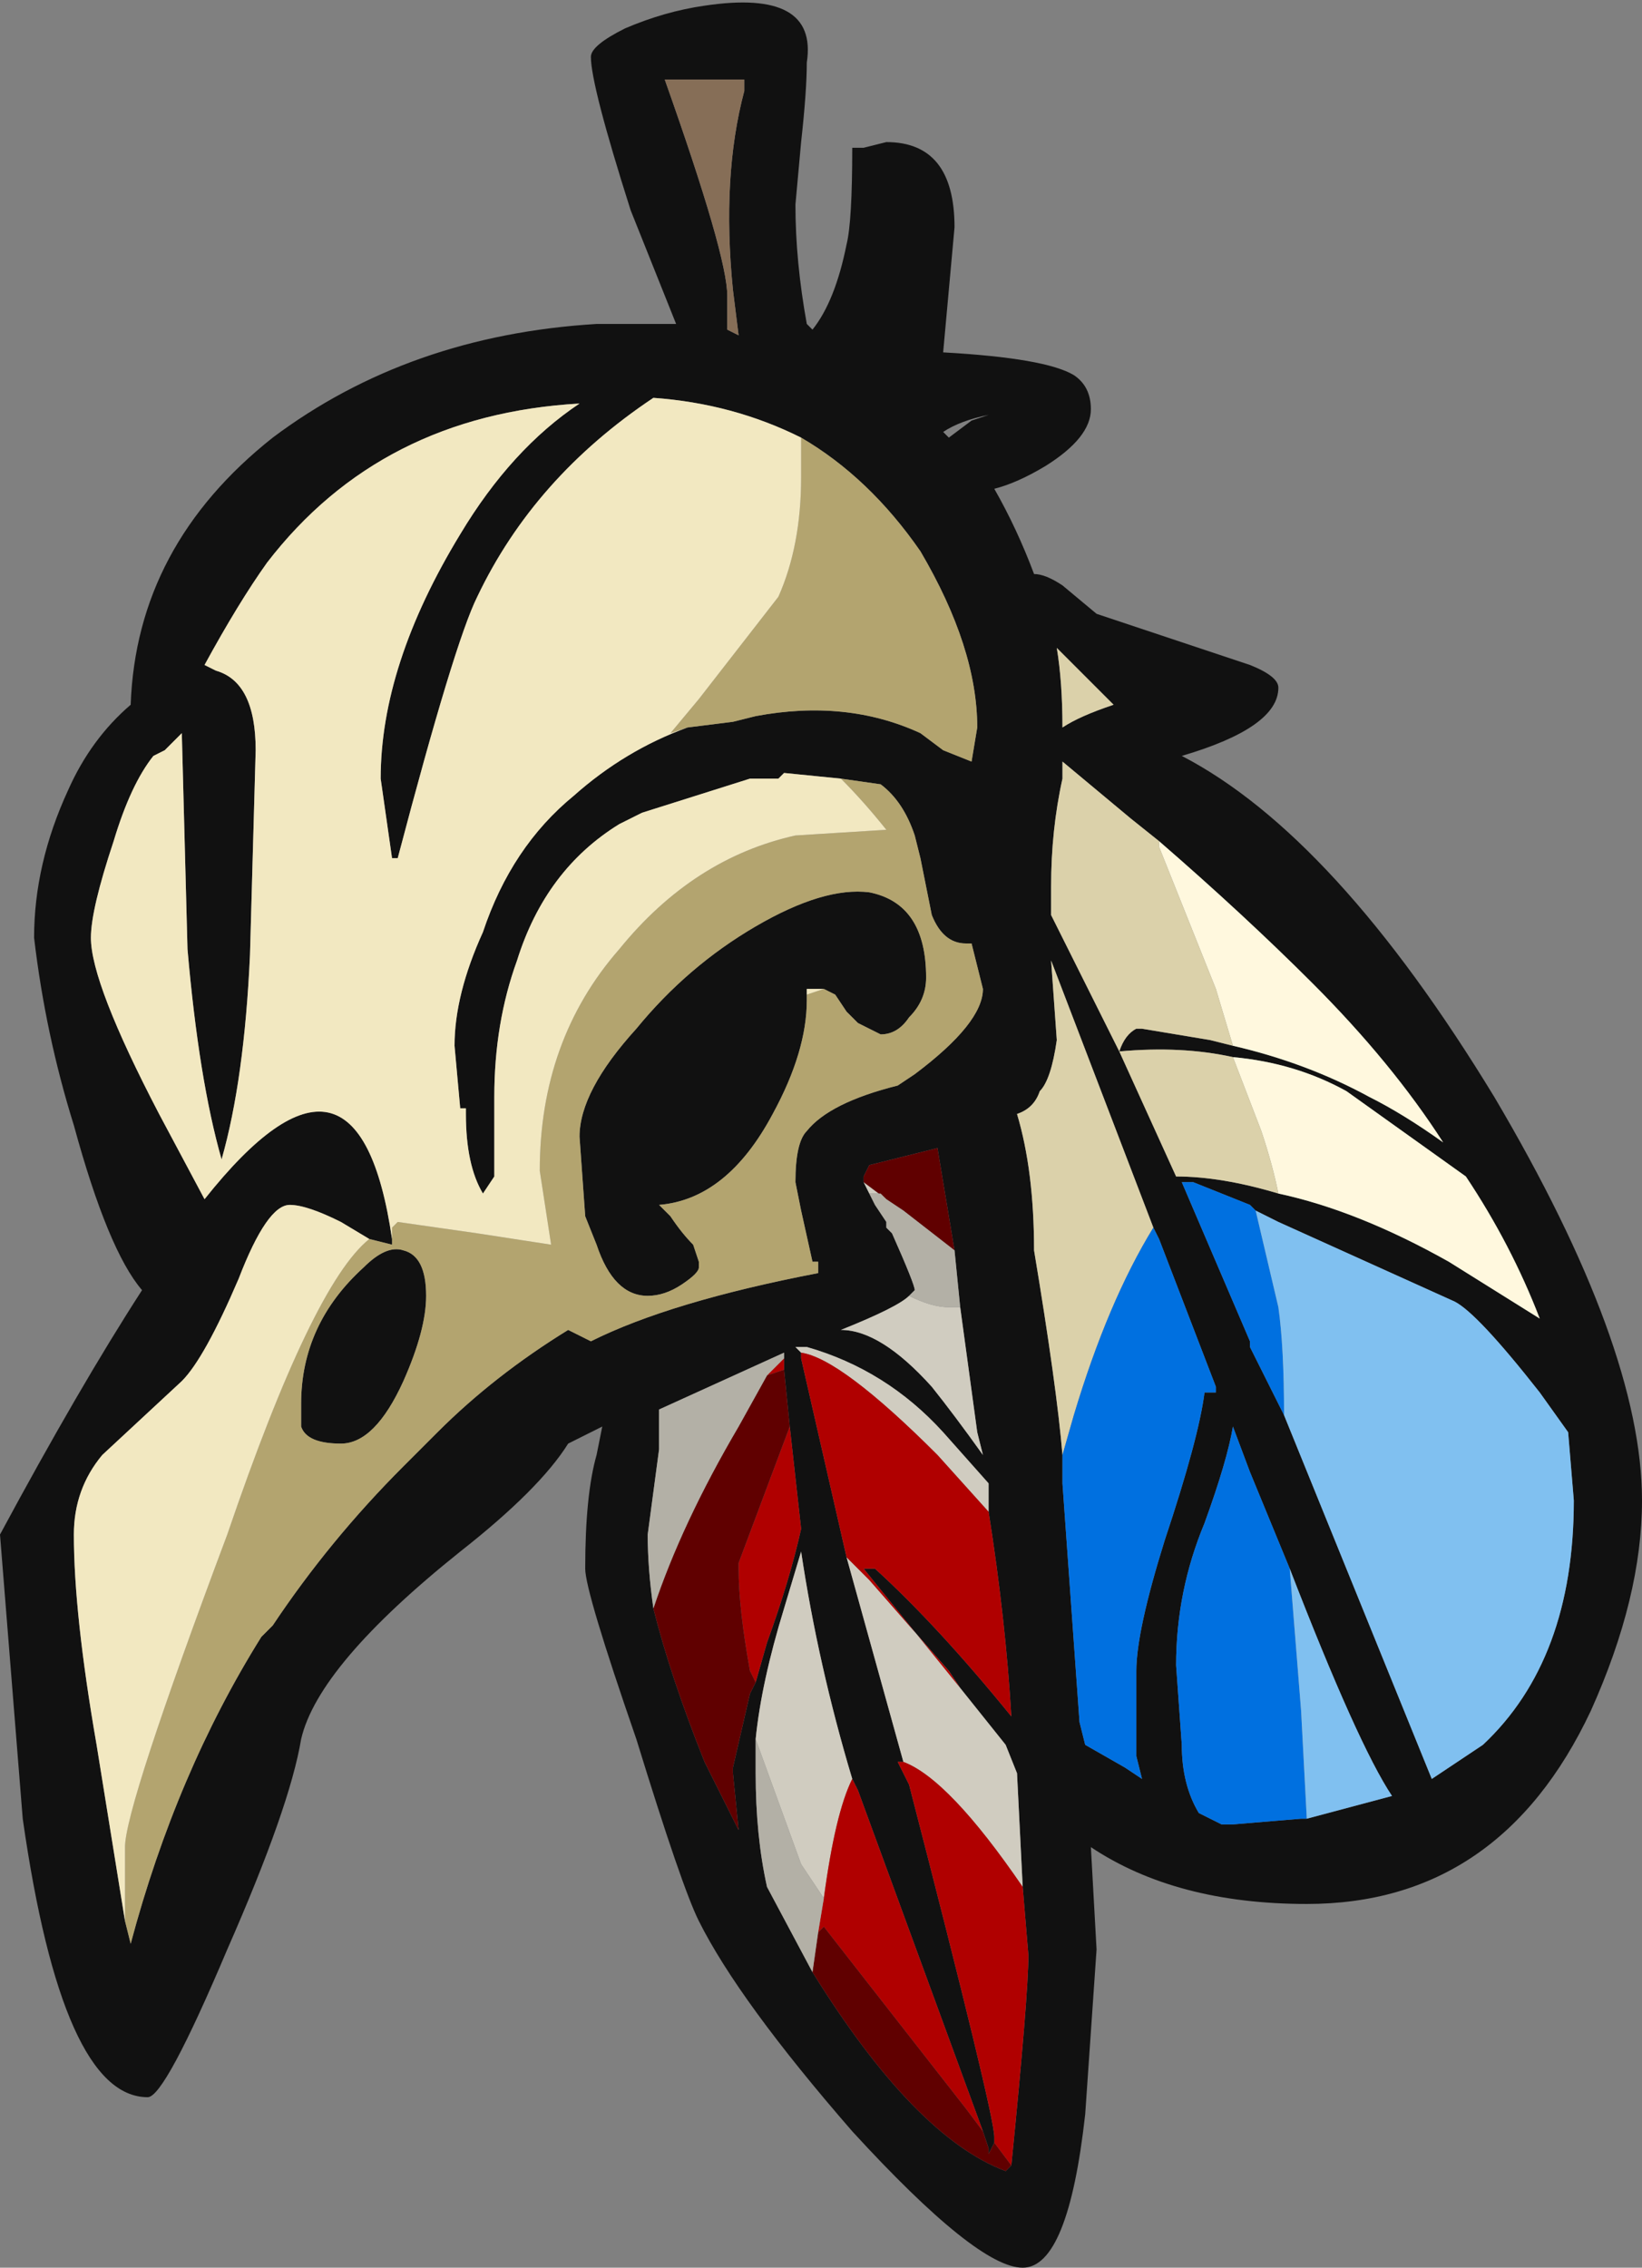 <?xml version="1.0" encoding="UTF-8" standalone="no"?>
<svg xmlns:ffdec="https://www.free-decompiler.com/flash" xmlns:xlink="http://www.w3.org/1999/xlink" ffdec:objectType="frame" height="139.65px" width="101.15px" xmlns="http://www.w3.org/2000/svg">
  <rect width="100%" height="100%" fill="#808080" stroke="none"/>
  <g transform="matrix(1.0, 0.0, 0.0, 1.0, 82.95, 50.75)">
    <use ffdec:characterId="1496" height="19.95" transform="matrix(7.0, 0.0, 0.0, 7.0, -82.95, -50.75)" width="14.45" xlink:href="#shape0"/>
  </g>
  <defs>
    <g id="shape0" transform="matrix(1.0, 0.0, 0.0, 1.0, 11.85, 7.25)">
      <path d="M-5.9 -4.4 L-6.3 -5.4 Q-6.65 -6.5 -6.65 -6.75 -6.65 -6.85 -6.35 -7.0 -6.0 -7.15 -5.65 -7.2 -4.65 -7.35 -4.75 -6.7 -4.75 -6.45 -4.8 -6.0 L-4.85 -5.45 Q-4.85 -4.95 -4.75 -4.4 L-4.7 -4.35 Q-4.5 -4.6 -4.4 -5.1 -4.35 -5.3 -4.35 -5.95 L-4.25 -5.95 -4.05 -6.0 Q-3.45 -6.0 -3.45 -5.25 L-3.55 -4.15 Q-2.65 -4.1 -2.4 -3.95 -2.25 -3.85 -2.25 -3.65 -2.25 -3.4 -2.65 -3.15 -2.9 -3.0 -3.1 -2.95 -2.9 -2.6 -2.75 -2.2 -2.65 -2.2 -2.5 -2.1 L-2.2 -1.85 -0.85 -1.4 Q-0.6 -1.3 -0.6 -1.2 -0.6 -0.85 -1.45 -0.6 -0.1 0.1 1.3 2.4 2.6 4.6 2.6 5.95 2.6 6.8 2.15 7.8 1.35 9.5 -0.35 9.5 -1.5 9.5 -2.25 9.0 L-2.2 9.9 -2.3 11.35 Q-2.45 12.7 -2.85 12.7 -3.25 12.7 -4.35 11.5 -5.35 10.35 -5.7 9.65 -5.85 9.35 -6.25 8.05 -6.7 6.75 -6.7 6.55 -6.7 5.9 -6.6 5.55 L-6.55 5.3 -6.85 5.45 Q-7.1 5.85 -7.8 6.4 -9.05 7.4 -9.2 8.05 -9.3 8.65 -9.85 9.9 -10.4 11.2 -10.55 11.2 -11.3 11.2 -11.65 8.75 L-11.85 6.25 Q-11.15 4.95 -10.6 4.1 -10.9 3.75 -11.2 2.65 -11.45 1.85 -11.55 1.0 -11.55 0.35 -11.25 -0.3 -11.05 -0.75 -10.7 -1.05 -10.65 -2.45 -9.45 -3.4 -8.25 -4.3 -6.6 -4.4 -6.25 -4.4 -5.9 -4.4 M-4.8 -3.4 Q-5.4 -3.7 -6.1 -3.75 -7.15 -3.05 -7.65 -2.0 -7.85 -1.6 -8.35 0.3 L-8.4 0.3 -8.5 -0.4 Q-8.5 -1.4 -7.8 -2.55 -7.35 -3.3 -6.75 -3.7 -8.5 -3.6 -9.5 -2.3 -9.75 -1.95 -10.05 -1.4 L-9.95 -1.35 Q-9.6 -1.25 -9.6 -0.65 L-9.65 1.15 Q-9.7 2.25 -9.9 2.95 -10.1 2.25 -10.2 1.1 L-10.25 -0.8 -10.4 -0.65 -10.5 -0.6 Q-10.7 -0.35 -10.85 0.15 -11.05 0.75 -11.05 1.0 -11.05 1.4 -10.45 2.55 L-10.05 3.3 Q-8.7 1.6 -8.4 3.65 L-8.4 3.7 -8.6 3.65 -8.85 3.5 Q-9.15 3.35 -9.3 3.35 -9.5 3.35 -9.75 4.0 -10.05 4.7 -10.25 4.9 L-10.95 5.55 Q-11.2 5.85 -11.2 6.25 -11.2 6.95 -11.0 8.1 L-10.75 9.65 -10.7 9.85 Q-10.3 8.35 -9.55 7.15 L-9.45 7.05 Q-8.95 6.3 -8.3 5.65 L-8.0 5.35 Q-7.5 4.85 -6.85 4.45 -6.75 4.5 -6.65 4.55 -5.95 4.2 -4.65 3.95 L-4.65 3.85 -4.7 3.85 -4.8 3.4 -4.85 3.15 Q-4.85 2.8 -4.75 2.7 -4.55 2.45 -3.95 2.3 L-3.8 2.2 Q-3.2 1.75 -3.2 1.45 L-3.3 1.05 -3.35 1.05 Q-3.55 1.05 -3.65 0.8 L-3.75 0.3 -3.8 0.1 Q-3.9 -0.2 -4.1 -0.35 L-4.45 -0.4 -4.95 -0.45 -5.0 -0.4 -5.25 -0.4 -6.2 -0.1 -6.4 0.0 Q-7.05 0.4 -7.3 1.2 -7.5 1.75 -7.5 2.4 L-7.5 3.1 -7.6 3.25 Q-7.75 3.0 -7.75 2.55 L-7.75 2.5 -7.8 2.5 -7.85 1.95 Q-7.85 1.5 -7.6 0.95 -7.35 0.2 -6.8 -0.25 -6.35 -0.65 -5.8 -0.85 L-5.4 -0.9 -5.2 -0.95 Q-4.4 -1.1 -3.75 -0.8 L-3.55 -0.65 -3.3 -0.55 -3.25 -0.85 Q-3.25 -1.55 -3.75 -2.4 -4.2 -3.05 -4.8 -3.4 M-5.3 -6.55 L-6.0 -6.55 Q-5.45 -5.0 -5.45 -4.65 L-5.45 -4.35 -5.35 -4.3 -5.4 -4.7 Q-5.5 -5.7 -5.3 -6.45 L-5.3 -6.55 M-3.15 -3.6 Q-3.4 -3.55 -3.55 -3.45 L-3.5 -3.4 -3.3 -3.55 -3.15 -3.6 M-1.65 0.15 L-1.9 -0.05 -2.5 -0.55 -2.5 -0.4 Q-2.6 0.05 -2.6 0.55 L-2.6 0.8 -2.0 2.0 Q-1.95 1.85 -1.85 1.8 L-1.8 1.8 -1.2 1.9 -1.0 1.95 Q-0.35 2.1 0.2 2.4 0.5 2.55 0.85 2.8 0.4 2.1 -0.3 1.4 -0.9 0.8 -1.65 0.15 M-2.5 -1.5 L-2.55 -1.55 Q-2.5 -1.25 -2.5 -0.85 -2.35 -0.95 -2.05 -1.05 L-2.5 -1.5 M-0.8 3.4 L-0.85 3.35 -1.35 3.15 -1.45 3.15 -0.85 4.55 -0.85 4.6 -0.55 5.2 0.75 8.4 1.2 8.1 Q2.0 7.35 2.0 5.95 L1.95 5.35 1.7 5.0 Q1.15 4.3 0.95 4.2 L-0.6 3.5 -0.8 3.4 M-1.0 2.05 Q-1.45 1.95 -2.0 2.0 L-1.5 3.1 Q-1.1 3.1 -0.6 3.25 0.1 3.4 0.9 3.85 L1.7 4.35 Q1.45 3.7 1.05 3.1 L0.0 2.35 Q-0.45 2.1 -1.0 2.05 M-1.7 3.55 L-2.6 1.2 -2.55 1.9 Q-2.6 2.25 -2.7 2.35 -2.75 2.5 -2.9 2.55 -2.75 3.05 -2.75 3.75 -2.55 4.95 -2.5 5.55 L-2.5 5.8 -2.35 7.9 -2.3 8.1 -1.95 8.3 -1.8 8.4 -1.85 8.2 Q-1.85 8.05 -1.85 7.45 -1.85 7.1 -1.6 6.3 -1.3 5.4 -1.25 5.0 L-1.15 5.0 -1.15 4.95 -1.65 3.65 -1.7 3.55 M-4.75 1.5 L-4.75 1.55 Q-4.75 2.0 -5.05 2.55 -5.45 3.3 -6.05 3.35 L-5.95 3.45 Q-5.85 3.6 -5.75 3.7 L-5.7 3.85 -5.7 3.9 Q-5.7 3.95 -5.85 4.05 -6.0 4.15 -6.15 4.15 -6.45 4.15 -6.6 3.7 L-6.7 3.45 -6.75 2.75 Q-6.75 2.35 -6.25 1.8 -5.8 1.25 -5.2 0.9 -4.6 0.55 -4.2 0.6 -3.7 0.7 -3.7 1.35 -3.7 1.55 -3.85 1.7 -3.95 1.85 -4.1 1.85 L-4.3 1.75 -4.4 1.65 -4.5 1.5 -4.6 1.45 -4.75 1.45 -4.75 1.5 M-3.45 3.75 L-3.6 2.85 -4.2 3.0 -4.25 3.1 -4.25 3.15 -4.15 3.35 -4.05 3.5 -4.05 3.55 -4.0 3.6 Q-3.8 4.05 -3.8 4.1 L-3.85 4.15 Q-3.95 4.25 -4.45 4.45 -4.1 4.45 -3.65 4.95 -3.45 5.2 -3.2 5.55 L-3.25 5.35 -3.4 4.25 -3.45 3.75 M-4.95 4.7 L-4.95 4.65 -6.05 5.15 Q-6.05 5.3 -6.05 5.5 L-6.15 6.25 Q-6.15 6.55 -6.1 6.9 -5.95 7.5 -5.65 8.25 L-5.35 8.85 -5.4 8.35 -5.4 8.3 -5.25 7.65 -5.2 7.55 -5.1 7.2 Q-4.9 6.65 -4.8 6.2 L-4.9 5.3 -4.95 4.8 -4.95 4.7 M-4.8 4.65 L-4.8 4.7 -4.4 6.45 -3.9 8.25 -3.95 8.25 -3.85 8.45 Q-3.1 11.35 -3.1 11.55 L-3.1 11.6 -3.15 11.7 -3.15 11.65 -3.2 11.5 -4.3 8.5 -4.35 8.4 Q-4.65 7.4 -4.8 6.4 L-4.95 6.9 Q-5.15 7.55 -5.2 8.05 L-5.2 8.35 Q-5.2 8.9 -5.1 9.35 L-4.7 10.1 Q-3.8 11.55 -3.0 11.85 L-2.95 11.8 Q-2.8 10.3 -2.8 9.95 L-2.85 9.35 -2.9 8.35 -3.0 8.1 -3.4 7.6 -4.25 6.55 -4.15 6.55 Q-3.6 7.05 -2.95 7.85 -3.0 7.0 -3.15 6.05 L-3.15 5.8 -3.55 5.35 Q-4.05 4.8 -4.75 4.6 L-4.85 4.6 -4.8 4.65 M-0.5 6.55 L-0.85 5.7 -1.0 5.3 Q-1.05 5.6 -1.25 6.15 -1.5 6.75 -1.5 7.4 L-1.45 8.1 Q-1.45 8.45 -1.3 8.7 L-1.1 8.8 -1.0 8.8 -0.4 8.75 -0.35 8.75 0.4 8.55 Q0.1 8.1 -0.5 6.55 M-9.2 5.3 L-9.2 5.1 Q-9.2 4.4 -8.65 3.9 -8.45 3.7 -8.3 3.75 -8.1 3.8 -8.1 4.15 -8.1 4.45 -8.3 4.9 -8.55 5.45 -8.85 5.45 -9.15 5.45 -9.2 5.3" fill="#111111" fill-rule="evenodd" stroke="none"/>
      <path d="M-1.0 1.95 L-1.15 1.45 -1.65 0.2 -1.65 0.15 Q-0.9 0.8 -0.3 1.4 0.4 2.1 0.85 2.8 0.5 2.55 0.2 2.4 -0.35 2.1 -1.0 1.95 M-0.6 3.25 Q-0.65 3.0 -0.75 2.7 L-1.0 2.05 Q-0.45 2.1 0.0 2.35 L1.05 3.1 Q1.45 3.7 1.7 4.35 L0.9 3.85 Q0.1 3.4 -0.6 3.25" fill="#fff8de" fill-rule="evenodd" stroke="none"/>
      <path d="M-1.0 1.95 L-1.2 1.9 -1.8 1.8 -1.85 1.8 Q-1.95 1.85 -2.0 2.0 L-2.6 0.8 -2.6 0.55 Q-2.6 0.05 -2.5 -0.4 L-2.5 -0.55 -1.9 -0.05 -1.65 0.15 -1.65 0.2 -1.15 1.45 -1.0 1.95 M-2.5 -1.5 L-2.05 -1.05 Q-2.35 -0.95 -2.5 -0.85 -2.5 -1.25 -2.55 -1.55 L-2.5 -1.5 M-0.6 3.25 Q-1.1 3.1 -1.5 3.1 L-2.0 2.0 Q-1.45 1.95 -1.0 2.05 L-0.75 2.7 Q-0.65 3.0 -0.6 3.25 M-2.5 5.55 Q-2.55 4.95 -2.75 3.75 -2.75 3.05 -2.9 2.55 -2.75 2.5 -2.7 2.35 -2.6 2.25 -2.55 1.9 L-2.6 1.2 -1.7 3.55 Q-2.1 4.2 -2.4 5.2 L-2.5 5.55" fill="#dbd1aa" fill-rule="evenodd" stroke="none"/>
      <path d="M-4.25 3.15 L-4.05 3.3 -4.1 3.25 -4.2 3.25 -4.15 3.35 -4.25 3.15 M-3.4 4.25 L-3.25 5.35 -3.2 5.55 Q-3.45 5.2 -3.65 4.95 -4.1 4.45 -4.45 4.45 -3.95 4.25 -3.85 4.15 -3.65 4.25 -3.5 4.25 L-3.4 4.25 M-4.4 6.45 L-4.2 6.65 -3.5 7.45 -3.4 7.6 -3.0 8.1 -2.9 8.35 -2.85 9.35 Q-3.5 8.4 -3.9 8.25 L-4.4 6.45 M-3.15 6.05 L-3.6 5.55 Q-4.45 4.7 -4.8 4.65 L-4.85 4.6 -4.75 4.6 Q-4.05 4.8 -3.55 5.35 L-3.15 5.8 -3.15 6.05 M-5.2 8.05 Q-5.15 7.55 -4.95 6.9 L-4.8 6.4 Q-4.65 7.4 -4.35 8.4 -4.5 8.7 -4.6 9.45 L-4.8 9.15 -5.2 8.05" fill="#d0ccc0" fill-rule="evenodd" stroke="none"/>
      <path d="M-5.3 -6.55 L-5.3 -6.45 Q-5.5 -5.7 -5.4 -4.7 L-5.35 -4.3 -5.45 -4.35 -5.45 -4.65 Q-5.45 -5.0 -6.0 -6.55 L-5.3 -6.55" fill="#866e57" fill-rule="evenodd" stroke="none"/>
      <path d="M-8.4 3.65 L-8.4 3.55 -8.35 3.5 -7.65 3.6 -7.0 3.7 -7.1 3.05 Q-7.1 1.9 -6.4 1.1 -5.75 0.3 -4.85 0.1 L-4.05 0.05 Q-4.25 -0.2 -4.45 -0.4 L-4.1 -0.35 Q-3.9 -0.2 -3.8 0.1 L-3.75 0.3 -3.65 0.8 Q-3.55 1.05 -3.35 1.05 L-3.3 1.05 -3.2 1.45 Q-3.2 1.75 -3.8 2.2 L-3.95 2.3 Q-4.55 2.45 -4.75 2.7 -4.85 2.8 -4.85 3.15 L-4.8 3.4 -4.7 3.85 -4.65 3.85 -4.65 3.95 Q-5.95 4.2 -6.65 4.55 -6.75 4.5 -6.85 4.45 -7.5 4.85 -8.0 5.35 L-8.3 5.65 Q-8.95 6.3 -9.45 7.05 L-9.55 7.15 Q-10.3 8.35 -10.7 9.85 L-10.75 9.65 -10.75 9.0 Q-10.75 8.65 -9.85 6.25 -9.1 4.05 -8.6 3.65 L-8.4 3.7 -8.4 3.65 M-5.8 -0.85 L-5.95 -0.8 -5.7 -1.1 -5.0 -2.0 Q-4.8 -2.45 -4.8 -3.05 L-4.8 -3.4 Q-4.2 -3.05 -3.75 -2.4 -3.25 -1.55 -3.25 -0.85 L-3.3 -0.55 -3.55 -0.65 -3.75 -0.8 Q-4.4 -1.1 -5.2 -0.95 L-5.4 -0.9 -5.8 -0.85 M-4.6 1.45 L-4.5 1.5 -4.4 1.65 -4.3 1.75 -4.1 1.85 Q-3.95 1.85 -3.85 1.7 -3.7 1.55 -3.7 1.35 -3.7 0.7 -4.2 0.6 -4.6 0.55 -5.2 0.9 -5.8 1.25 -6.25 1.8 -6.75 2.35 -6.75 2.75 L-6.7 3.45 -6.6 3.7 Q-6.45 4.15 -6.15 4.15 -6.0 4.15 -5.85 4.05 -5.7 3.95 -5.7 3.9 L-5.7 3.85 -5.75 3.7 Q-5.85 3.6 -5.95 3.45 L-6.05 3.35 Q-5.45 3.3 -5.05 2.55 -4.75 2.0 -4.75 1.55 L-4.75 1.5 -4.6 1.45 M-9.2 5.3 Q-9.15 5.45 -8.85 5.45 -8.55 5.45 -8.3 4.9 -8.1 4.45 -8.1 4.15 -8.1 3.8 -8.3 3.75 -8.45 3.7 -8.65 3.9 -9.2 4.4 -9.2 5.1 L-9.2 5.3" fill="#b3a46f" fill-rule="evenodd" stroke="none"/>
      <path d="M-8.4 3.65 Q-8.7 1.6 -10.05 3.3 L-10.45 2.55 Q-11.05 1.4 -11.05 1.0 -11.05 0.75 -10.85 0.15 -10.7 -0.35 -10.5 -0.6 L-10.4 -0.65 -10.25 -0.8 -10.2 1.1 Q-10.1 2.25 -9.9 2.95 -9.7 2.25 -9.65 1.15 L-9.6 -0.65 Q-9.6 -1.25 -9.95 -1.35 L-10.05 -1.4 Q-9.75 -1.95 -9.5 -2.3 -8.5 -3.6 -6.75 -3.7 -7.35 -3.3 -7.8 -2.55 -8.5 -1.4 -8.5 -0.4 L-8.4 0.3 -8.35 0.3 Q-7.85 -1.6 -7.65 -2.0 -7.15 -3.05 -6.1 -3.75 -5.4 -3.7 -4.8 -3.4 L-4.8 -3.05 Q-4.8 -2.45 -5.0 -2.0 L-5.7 -1.1 -5.95 -0.8 -5.8 -0.85 Q-6.35 -0.65 -6.8 -0.25 -7.35 0.2 -7.6 0.95 -7.85 1.5 -7.85 1.95 L-7.8 2.5 -7.75 2.5 -7.75 2.55 Q-7.75 3.0 -7.6 3.25 L-7.5 3.1 -7.5 2.4 Q-7.5 1.75 -7.3 1.2 -7.05 0.4 -6.4 0.0 L-6.2 -0.1 -5.25 -0.4 -5.0 -0.4 -4.95 -0.45 -4.45 -0.4 Q-4.25 -0.2 -4.05 0.05 L-4.85 0.1 Q-5.75 0.3 -6.4 1.1 -7.1 1.9 -7.1 3.05 L-7.0 3.7 -7.65 3.6 -8.35 3.5 -8.4 3.55 -8.4 3.65 M-4.6 1.45 L-4.75 1.5 -4.75 1.45 -4.6 1.45 M-10.75 9.65 L-11.0 8.1 Q-11.2 6.95 -11.2 6.25 -11.2 5.85 -10.95 5.55 L-10.25 4.9 Q-10.05 4.7 -9.75 4.0 -9.5 3.35 -9.3 3.35 -9.15 3.35 -8.85 3.5 L-8.6 3.65 Q-9.1 4.05 -9.85 6.25 -10.75 8.65 -10.75 9.0 L-10.75 9.65" fill="#f2e8c1" fill-rule="evenodd" stroke="none"/>
      <path d="M-0.55 5.2 L-0.85 4.6 -0.85 4.55 -1.45 3.15 -1.35 3.15 -0.85 3.35 -0.8 3.4 -0.6 4.25 Q-0.55 4.6 -0.55 5.2 M-1.7 3.55 L-1.65 3.65 -1.15 4.95 -1.15 5.0 -1.25 5.0 Q-1.3 5.4 -1.6 6.3 -1.85 7.1 -1.85 7.45 -1.85 8.05 -1.85 8.2 L-1.8 8.4 -1.95 8.3 -2.3 8.1 -2.35 7.9 -2.5 5.8 -2.5 5.55 -2.4 5.2 Q-2.1 4.2 -1.7 3.55 M-0.35 8.75 L-0.4 8.75 -1.0 8.8 -1.1 8.8 -1.3 8.7 Q-1.45 8.45 -1.45 8.1 L-1.5 7.4 Q-1.5 6.75 -1.25 6.15 -1.05 5.6 -1.0 5.3 L-0.85 5.7 -0.5 6.55 -0.4 7.8 -0.35 8.75" fill="#0070e0" fill-rule="evenodd" stroke="none"/>
      <path d="M-0.55 5.2 Q-0.55 4.6 -0.6 4.25 L-0.8 3.4 -0.6 3.5 0.95 4.2 Q1.15 4.3 1.7 5.0 L1.95 5.35 2.0 5.95 Q2.0 7.35 1.2 8.1 L0.75 8.4 -0.55 5.2 M-0.35 8.75 L-0.4 7.8 -0.5 6.55 Q0.1 8.1 0.4 8.55 L-0.35 8.75" fill="#80c0f0" fill-rule="evenodd" stroke="none"/>
      <path d="M-5.1 4.85 L-4.95 4.7 -4.95 4.8 -5.1 4.85 M-5.2 7.55 L-5.25 7.45 Q-5.35 6.9 -5.35 6.55 L-5.35 6.5 -4.9 5.3 -4.8 6.2 Q-4.9 6.65 -5.1 7.2 L-5.2 7.55 M-4.4 6.45 L-4.8 4.7 -4.8 4.65 Q-4.45 4.7 -3.6 5.55 L-3.15 6.05 Q-3.0 7.0 -2.95 7.85 -3.6 7.05 -4.15 6.55 L-4.25 6.55 -3.4 7.6 -3.5 7.45 -4.2 6.65 -4.4 6.45 M-4.35 8.4 L-4.3 8.5 -3.2 11.5 -3.35 11.3 -4.6 9.7 -4.65 9.75 -4.6 9.45 Q-4.5 8.7 -4.35 8.4 M-3.1 11.6 L-3.1 11.55 Q-3.1 11.35 -3.85 8.45 L-3.95 8.25 -3.9 8.25 Q-3.5 8.4 -2.85 9.35 L-2.8 9.95 Q-2.8 10.3 -2.95 11.8 L-3.1 11.6" fill="#b00000" fill-rule="evenodd" stroke="none"/>
      <path d="M-4.25 3.15 L-4.25 3.1 -4.2 3.0 -3.6 2.85 -3.45 3.75 -3.9 3.4 -4.05 3.3 -4.25 3.15 M-6.1 6.9 Q-5.85 6.15 -5.35 5.3 L-5.1 4.85 -4.95 4.8 -4.9 5.3 -5.35 6.5 -5.35 6.55 Q-5.35 6.9 -5.25 7.45 L-5.2 7.55 -5.25 7.65 -5.4 8.3 -5.4 8.35 -5.35 8.85 -5.65 8.25 Q-5.95 7.5 -6.1 6.9 M-3.2 11.5 L-3.15 11.65 -3.15 11.7 -3.1 11.6 -2.95 11.8 -3.0 11.85 Q-3.8 11.55 -4.7 10.1 L-4.65 9.75 -4.6 9.7 -3.35 11.3 -3.2 11.5" fill="#600000" fill-rule="evenodd" stroke="none"/>
      <path d="M-4.05 3.3 L-3.9 3.4 -3.45 3.75 -3.4 4.25 -3.5 4.25 Q-3.65 4.25 -3.85 4.15 L-3.8 4.1 Q-3.8 4.05 -4.0 3.6 L-4.05 3.55 -4.05 3.5 -4.15 3.35 -4.2 3.25 -4.1 3.25 -4.05 3.3 M-5.1 4.85 L-5.35 5.3 Q-5.85 6.15 -6.1 6.9 -6.15 6.55 -6.15 6.25 L-6.05 5.5 Q-6.05 5.3 -6.05 5.15 L-4.95 4.65 -4.95 4.7 -5.1 4.85 M-4.7 10.1 L-5.1 9.35 Q-5.2 8.9 -5.2 8.35 L-5.2 8.05 -4.8 9.15 -4.6 9.45 -4.65 9.75 -4.7 10.1" fill="#b3b0a6" fill-rule="evenodd" stroke="none"/>
    </g>
  </defs>
</svg>
